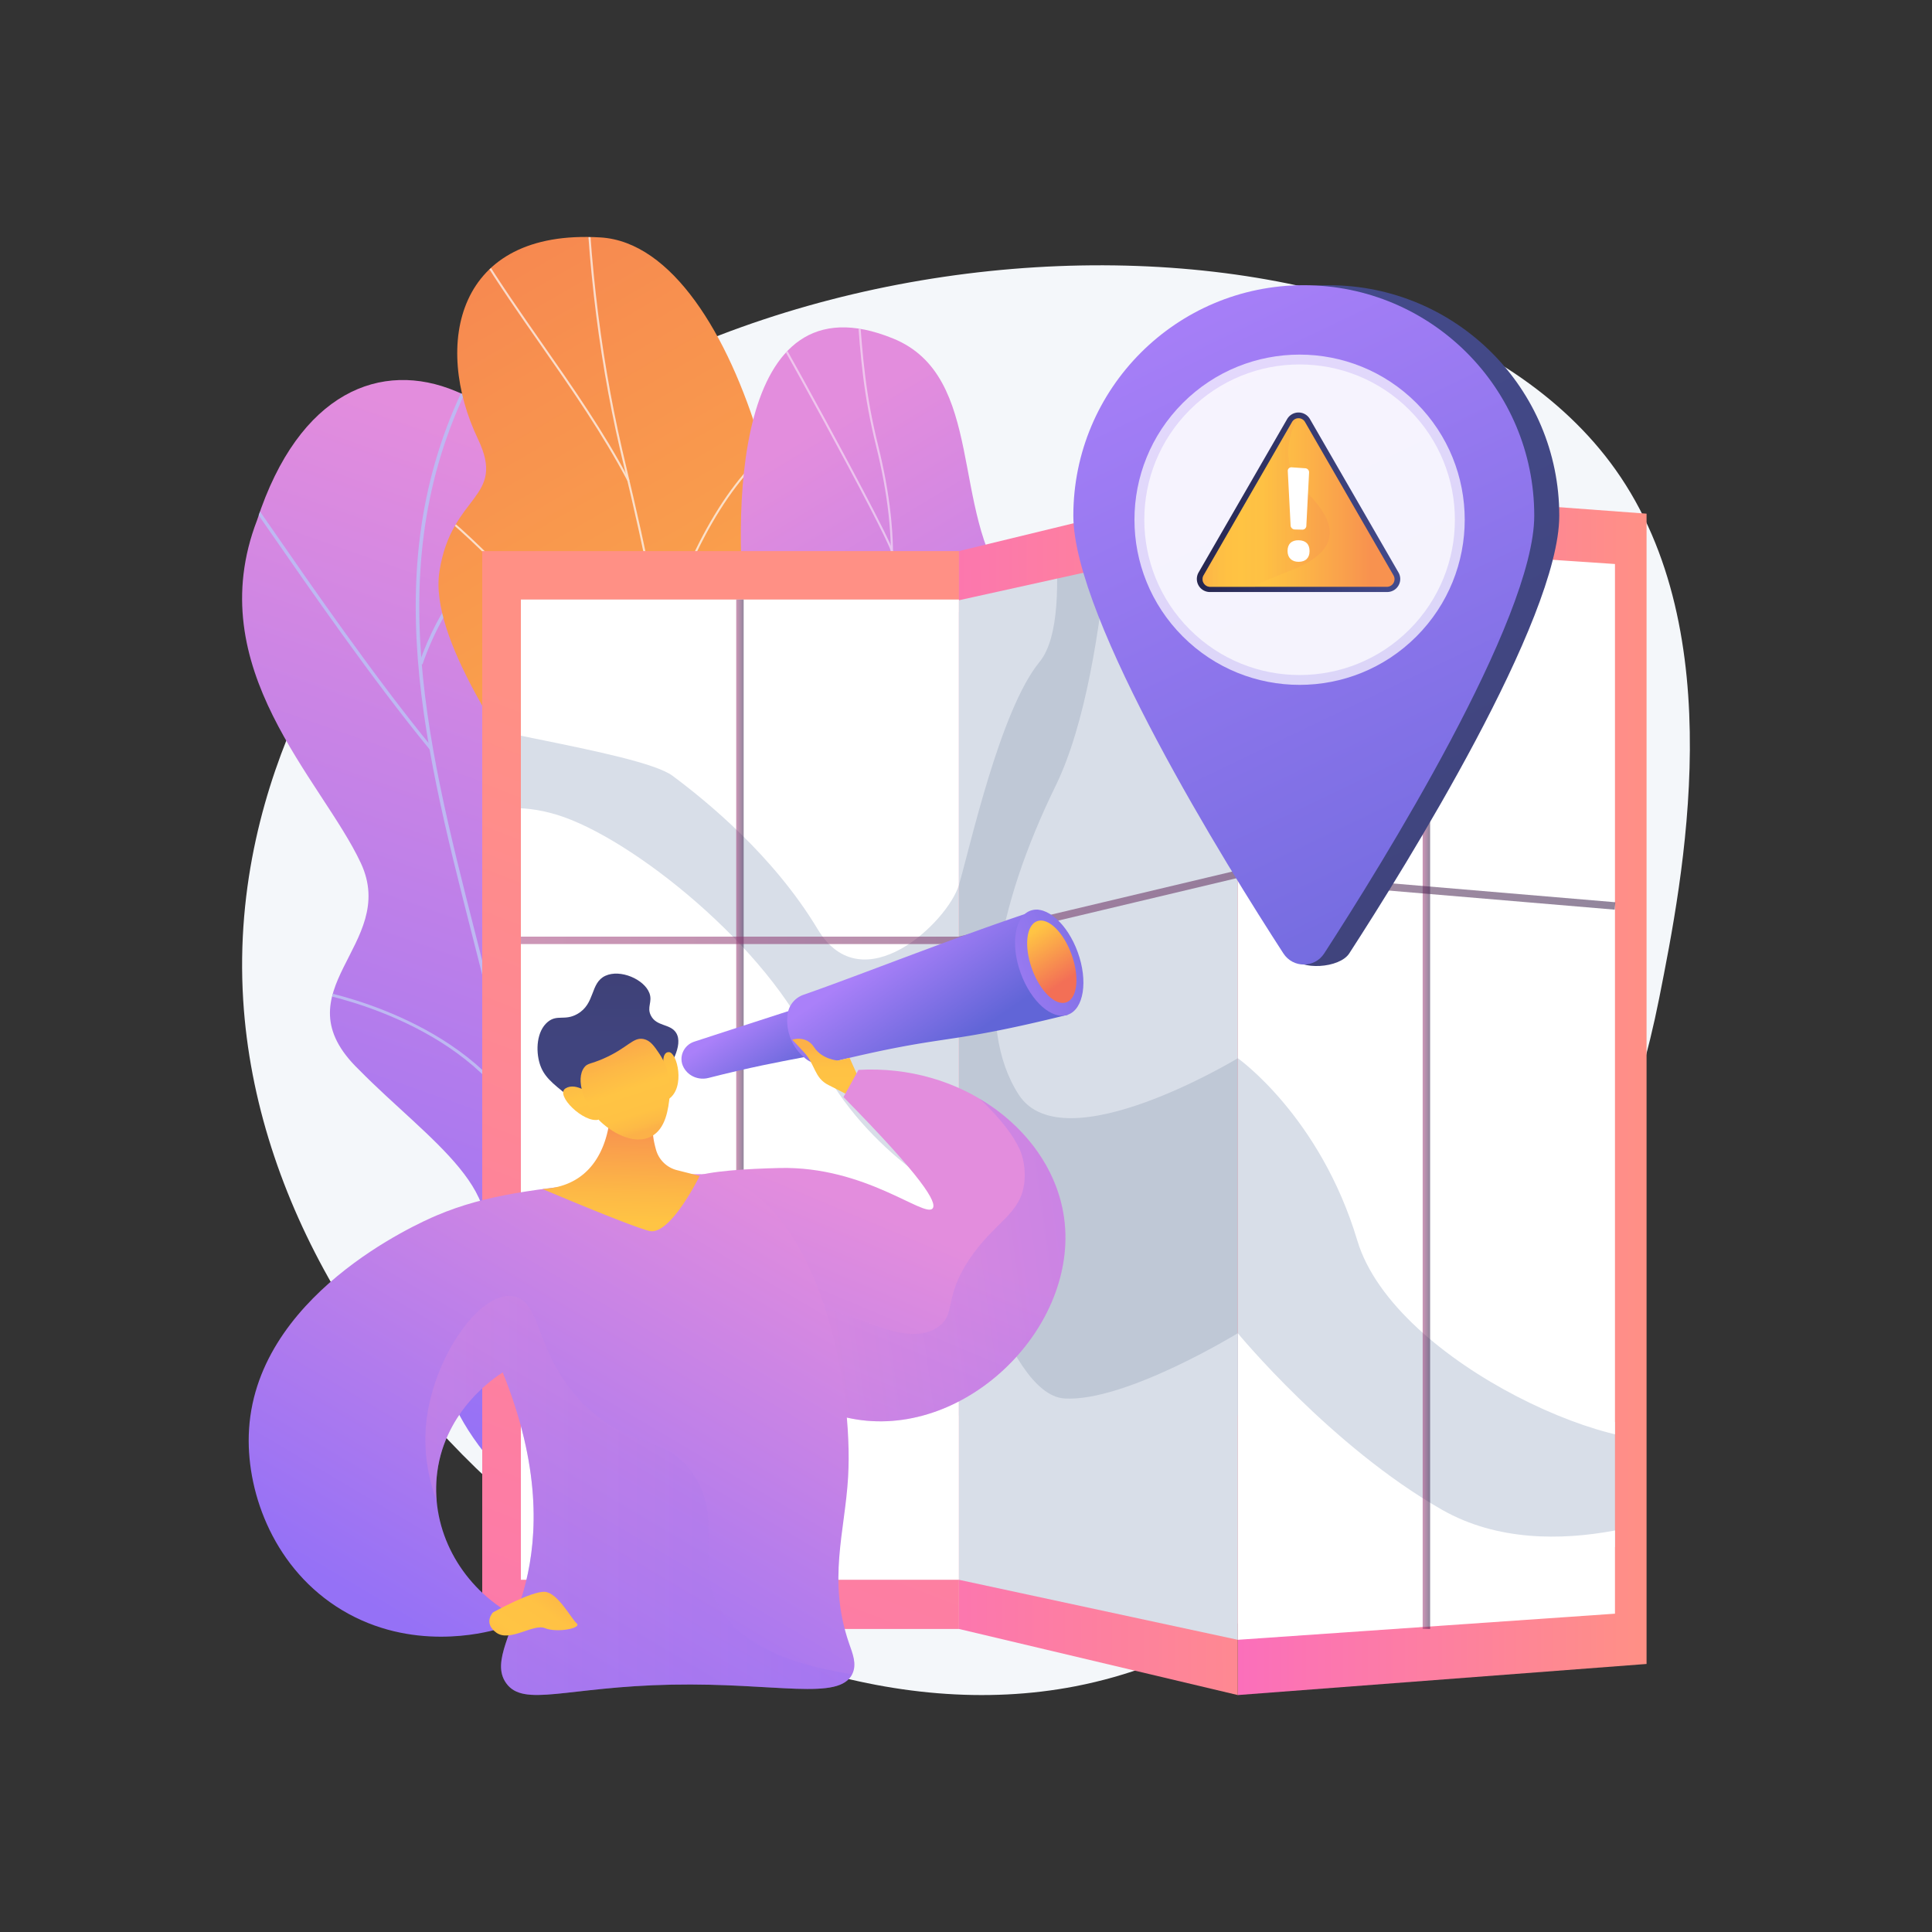 <svg xmlns="http://www.w3.org/2000/svg" xmlns:xlink="http://www.w3.org/1999/xlink" viewBox="0 0 3710 3710"><rect x="0" y="0" width="3710" height="3710" fill="#333333" stroke="none"/><defs><style>.cls-1{fill:url(#linear-gradient);}.cls-2{fill:url(#linear-gradient-2);}.cls-3{fill:url(#linear-gradient-3);}.cls-4{fill:none;}.cls-5{fill:#d8dee8;}.cls-6{isolation:isolate;}.cls-7{fill:#f4f7fa;}.cls-8{clip-path:url(#clip-path);}.cls-12,.cls-15,.cls-9{mix-blend-mode:soft-light;}.cls-10{fill:#beb8f2;}.cls-11{clip-path:url(#clip-path-2);}.cls-12,.cls-30{opacity:0.7;}.cls-13{fill:#fcfdfe;}.cls-14{clip-path:url(#clip-path-3);}.cls-15{opacity:0.5;}.cls-16{fill:url(#linear-gradient-7);}.cls-17{clip-path:url(#clip-path-4);}.cls-18,.cls-30{fill:#fff;}.cls-19{fill:url(#linear-gradient-8);}.cls-20{fill:url(#linear-gradient-9);}.cls-21{clip-path:url(#clip-path-5);}.cls-22{fill:url(#linear-gradient-10);}.cls-23{fill:#bfc8d6;}.cls-24{clip-path:url(#clip-path-6);}.cls-25,.cls-26,.cls-27{opacity:0.53;}.cls-25{fill:url(#linear-gradient-11);}.cls-26{fill:url(#linear-gradient-12);}.cls-27{fill:url(#linear-gradient-13);}.cls-28{fill:url(#linear-gradient-14);}.cls-29{fill:url(#linear-gradient-15);}.cls-31{fill:url(#linear-gradient-16);}.cls-32{fill:url(#linear-gradient-17);}.cls-33{fill:url(#linear-gradient-18);}.cls-34{fill:url(#linear-gradient-19);}.cls-35{fill:url(#linear-gradient-20);}.cls-36{fill:url(#linear-gradient-21);}.cls-37,.cls-39,.cls-48{mix-blend-mode:multiply;opacity:0.3;}.cls-37{fill:url(#linear-gradient-22);}.cls-38{fill:url(#linear-gradient-23);}.cls-39{fill:url(#linear-gradient-24);}.cls-40{fill:url(#linear-gradient-25);}.cls-41{fill:url(#linear-gradient-26);}.cls-42{fill:url(#linear-gradient-27);}.cls-43{fill:url(#linear-gradient-28);}.cls-44{fill:url(#linear-gradient-29);}.cls-45{fill:url(#linear-gradient-30);}.cls-46{fill:url(#linear-gradient-31);}.cls-47{fill:url(#linear-gradient-32);}.cls-48{fill:url(#linear-gradient-33);}</style><linearGradient id="linear-gradient" x1="1255" y1="946.22" x2="636.55" y2="2703.9" gradientUnits="userSpaceOnUse"><stop offset="0" stop-color="#e38ddd"/><stop offset="1" stop-color="#9571f6"/></linearGradient><linearGradient id="linear-gradient-2" x1="1743.45" y1="2334.15" x2="312.81" y2="-139.67" gradientUnits="userSpaceOnUse"><stop offset="0" stop-color="#ffc444"/><stop offset="1" stop-color="#f36f56"/></linearGradient><linearGradient id="linear-gradient-3" x1="1358.89" y1="948.32" x2="2102.75" y2="2172.9" xlink:href="#linear-gradient"/><clipPath id="clip-path"><path class="cls-1" d="M985.1,2852.76q170.79,2.84,342-.77c1.62,1.61,66.64-195.17-34.07-317.11-199.77-236.86-20-399.55,39.22-502.52,91.14-144,77.9-315.55-110.28-344.21-208.25-35.18-205.86-327.62-131.31-583.58,47.18-123.33-76-298-215.61-353.45-142.1-59.64-300.62,0-381.39,247.68-109.59,284.53,124.14,497.77,199.22,658.49,73.92,157.8-161.7,244.43-3.27,397.17,132.41,134.54,308,242.43,219.45,376C819,2562.22,819.54,2680.24,985.1,2852.76Z"/></clipPath><clipPath id="clip-path-2"><path class="cls-2" d="M1481.23,1911.22c23.24,36.82,46.49,64.47,70.87,99.38-180.59,32.13-348.79,96.21-531.83,129.12,66.83-230.24,154.93-345.44,22-589.57-62.41-114.56-219-322.07-198.36-453.27C867.34,947.4,973,958.61,917.79,843c-86.24-180.73-42.73-404.13,235.38-387.06,274.49,16.85,431.83,713.15,331.72,937.48C1438,1601.36,1359.84,1719,1481.23,1911.22Z"/></clipPath><clipPath id="clip-path-3"><path class="cls-3" d="M1435,1220.83c28.48,221.56-106.33,217.64-278.65,220.17,93.05,186.08,176.8,370.69,261.15,558.34,115.3-3.4,197.83-8,216-146.85,20.54-157.06,27.19-248.37,177.73-336.5s232.73-248.73,125.61-386.34c-112.74-144.82-43.46-406.74-221.64-479.54C1404.72,523.25,1405.32,990.12,1435,1220.83Z"/></clipPath><linearGradient id="linear-gradient-7" x1="-1661.88" y1="2091.63" x2="-876.91" y2="2091.63" gradientTransform="matrix(-1, 0, 0, 1, 1500, 0)" gradientUnits="userSpaceOnUse"><stop offset="0" stop-color="#ff9085"/><stop offset="1" stop-color="#fb6fbb"/></linearGradient><clipPath id="clip-path-4"><polygon class="cls-4" points="3101.21 3098.74 3101.21 1083.06 2376.92 1034.38 2376.92 3148.88 3101.21 3098.74"/></clipPath><linearGradient id="linear-gradient-8" x1="-29.04" y1="797.83" x2="595.24" y2="2195.91" gradientTransform="matrix(-1, 0, 0, 1, 1500, 0)" gradientUnits="userSpaceOnUse"><stop offset="0" stop-color="#fcb148"/><stop offset="0.05" stop-color="#fdba46"/><stop offset="0.14" stop-color="#ffc244"/><stop offset="0.32" stop-color="#ffc444"/><stop offset="0.48" stop-color="#fdb946"/><stop offset="0.78" stop-color="#f99c4d"/><stop offset="0.87" stop-color="#f8924f"/><stop offset="1" stop-color="#f8924f"/></linearGradient><linearGradient id="linear-gradient-9" x1="-91.81" y1="1557.29" x2="817.77" y2="3900.15" xlink:href="#linear-gradient-7"/><clipPath id="clip-path-5"><rect class="cls-5" x="479.81" y="1671.81" width="1882.15" height="841.27" transform="translate(3513.33 671.56) rotate(90)"/></clipPath><linearGradient id="linear-gradient-10" x1="-1096.31" y1="2090.3" x2="-102.38" y2="2096.32" xlink:href="#linear-gradient-7"/><clipPath id="clip-path-6"><polygon class="cls-4" points="2376.92 3148.88 2376.92 1034.38 1841.52 1152.65 1841.52 3033.67 2376.92 3148.88"/></clipPath><linearGradient id="linear-gradient-11" x1="71.97" y1="2139.72" x2="86.26" y2="2139.72" gradientTransform="matrix(-1, 0, 0, 1, 1500, 0)" gradientUnits="userSpaceOnUse"><stop offset="0" stop-color="#311944"/><stop offset="1" stop-color="#a03976"/></linearGradient><linearGradient id="linear-gradient-12" x1="-1246.2" y1="2093.4" x2="-1231.91" y2="2093.4" xlink:href="#linear-gradient-11"/><linearGradient id="linear-gradient-13" x1="-1601.81" y1="1742.09" x2="499.75" y2="1742.09" xlink:href="#linear-gradient-11"/><linearGradient id="linear-gradient-14" x1="-809.45" y1="502.94" x2="-1599.7" y2="2148.39" gradientTransform="matrix(-1, 0, 0, 1, 1500, 0)" gradientUnits="userSpaceOnUse"><stop offset="0" stop-color="#444b8c"/><stop offset="1" stop-color="#3e4177"/></linearGradient><linearGradient id="linear-gradient-15" x1="-767.59" y1="499.84" x2="-1558.77" y2="2147.23" gradientTransform="matrix(-1, 0, 0, 1, 1500, 0)" gradientUnits="userSpaceOnUse"><stop offset="0" stop-color="#aa80f9"/><stop offset="1" stop-color="#6165d7"/></linearGradient><linearGradient id="linear-gradient-16" x1="9.21" y1="3719.28" x2="-26.66" y2="3579.01" gradientTransform="translate(2677.54 5443.9) rotate(161.46)" xlink:href="#linear-gradient-15"/><linearGradient id="linear-gradient-17" x1="-261.57" y1="3718.79" x2="-316.44" y2="3504.2" gradientTransform="translate(2735.48 5407.06) rotate(160.17)" xlink:href="#linear-gradient-15"/><linearGradient id="linear-gradient-18" x1="-362.1" y1="3605.7" x2="-783.15" y2="3571.01" gradientTransform="translate(1485.72 5440.55) rotate(180)" xlink:href="#linear-gradient-15"/><linearGradient id="linear-gradient-19" x1="-519.01" y1="3657.93" x2="-544.54" y2="3547.86" gradientTransform="translate(1485.4 5438.77) rotate(180)" xlink:href="#linear-gradient-2"/><linearGradient id="linear-gradient-20" x1="1586.77" y1="2008.55" x2="1608.24" y2="2340.24" gradientTransform="matrix(1, 0, 0, 1, 0, 0)" xlink:href="#linear-gradient-8"/><linearGradient id="linear-gradient-21" x1="1778.58" y1="2476.98" x2="1217.73" y2="3424.45" gradientTransform="translate(-406.95 123.34) rotate(-7.86)" xlink:href="#linear-gradient"/><linearGradient id="linear-gradient-22" x1="1579.43" y1="2576.12" x2="2124.49" y2="2576.12" gradientTransform="translate(-406.95 123.34) rotate(-7.86)" xlink:href="#linear-gradient"/><linearGradient id="linear-gradient-23" x1="1466.59" y1="2251.6" x2="905.82" y2="3198.95" xlink:href="#linear-gradient"/><linearGradient id="linear-gradient-24" x1="816.88" y1="2871.64" x2="1636.38" y2="2871.64" xlink:href="#linear-gradient"/><linearGradient id="linear-gradient-25" x1="1068.97" y1="3048.52" x2="863.75" y2="3346.8" gradientTransform="matrix(1, 0, 0, 1, 0, 0)" xlink:href="#linear-gradient-8"/><linearGradient id="linear-gradient-26" x1="1187.49" y1="2454.05" x2="1197.03" y2="2119.97" gradientTransform="matrix(1, 0, 0, 1, 0, 0)" xlink:href="#linear-gradient-8"/><linearGradient id="linear-gradient-27" x1="1167.42" y1="2000.59" x2="1171.58" y2="1614.07" gradientUnits="userSpaceOnUse"><stop offset="0" stop-color="#40447e"/><stop offset="1" stop-color="#3c3b6b"/></linearGradient><linearGradient id="linear-gradient-28" x1="1142.28" y1="2202.68" x2="1050.13" y2="1922.41" gradientTransform="matrix(1, 0, 0, 1, 0, 0)" xlink:href="#linear-gradient-8"/><linearGradient id="linear-gradient-29" x1="1314.94" y1="2145.92" x2="1222.8" y2="1865.65" gradientTransform="matrix(1, 0, 0, 1, 0, 0)" xlink:href="#linear-gradient-8"/><linearGradient id="linear-gradient-30" x1="1232.22" y1="2174.61" x2="1148.56" y2="1920.14" gradientTransform="matrix(1, 0, 0, 1, 0, 0)" xlink:href="#linear-gradient-8"/><linearGradient id="linear-gradient-31" x1="2298.3" y1="964.5" x2="2688.89" y2="964.5" gradientUnits="userSpaceOnUse"><stop offset="0" stop-color="#26264f"/><stop offset="1" stop-color="#444b8c"/></linearGradient><linearGradient id="linear-gradient-32" x1="2309.25" y1="964.99" x2="2677.93" y2="964.99" gradientTransform="matrix(1, 0, 0, 1, 0, 0)" xlink:href="#linear-gradient-8"/><linearGradient id="linear-gradient-33" x1="2309.25" y1="965.14" x2="2553.51" y2="965.14" gradientTransform="matrix(1, 0, 0, 1, 0, 0)" xlink:href="#linear-gradient-8"/></defs><g class="cls-6"><g id="Illustration"><path class="cls-7" d="M741.71,1090.73C1322.64,372.31,2698,332.16,3102.36,902c222.82,314,129.71,783.29,83.77,1014.85-84.55,426.14-293,700.48-338.55,758.67-110.46,141.21-378.76,484.19-782.44,562.59C1375.38,3372,514.72,2690,467,1920.47,439.54,1476.83,691.49,1152.84,741.71,1090.73Z"/><path class="cls-1" d="M985.1,2852.76q170.79,2.84,342-.77c1.62,1.61,66.64-195.17-34.07-317.11-199.77-236.86-20-399.55,39.22-502.52,91.14-144,77.9-315.55-110.28-344.21-208.25-35.18-205.86-327.62-131.31-583.58,47.18-123.33-76-298-215.61-353.45-142.1-59.64-300.62,0-381.39,247.68-109.59,284.53,124.14,497.77,199.22,658.49,73.92,157.8-161.7,244.43-3.27,397.17,132.41,134.54,308,242.43,219.45,376C819,2562.22,819.54,2680.24,985.1,2852.76Z"/><g class="cls-8"><g class="cls-9"><path class="cls-10" d="M1138.76,2886.29c.28-1.79-47-441.48-173.55-880.7-16.07-70.44-34.27-141.8-51.87-210.8C815.3,1410.49,722.71,1047.5,928,686.7l-6.15-2.64C715.6,1046.55,808.43,1410.44,906.7,1795.7c17.6,69,35.79,140.3,51.88,210.81,127.19,441.61,173.46,876.32,173.43,879Z"/><path class="cls-10" d="M824.93,1439l5.53-3c-108.62-132.34-236.22-316.73-304.78-415.79C470.19,940,469.9,940,466.41,940l.13,2.83-1.91,2.2c3.24,2.73,26.18,35.87,55.22,77.83C588.45,1121.94,716.15,1306.46,824.93,1439Z"/><path class="cls-10" d="M811.31,1275.77c44.1-127.61,121.2-205,178.11-247.43,62-46.22,116.79-63.83,123.24-63.89l-.16-2.2,2.77-2.59c-1.55-1.17-3.52-1-6.63-.38-44.46,9.38-226.31,90.26-303.85,314.67Z"/><path class="cls-10" d="M1030.31,2290.74l6.79.27c-.83-267.67,248.34-482.68,355.51-562.7,5.75-4.3,7.61-5.7,8.32-6.46l-5.44-3.62,2.72,1.81-2.7-1.82c-.53.53-3.79,3-7.56,5.78-77.29,57.71-144.32,120.34-199.24,186.17C1083.22,2036.62,1029.93,2164.66,1030.31,2290.74Z"/><path class="cls-10" d="M610.73,1907.8l.16-2.78-1.44,2.47-1.92-3.06,2.88-2.27h0c4.65.22,285,52.41,393.79,250.67L998.1,2155C890.39,1958.7,613.42,1908.11,610.73,1907.8Zm.17-2.81,1.44-2.49Z"/><path class="cls-10" d="M1129.82,2814.28c5.11-53.58,40.83-141.19,181.94-254.32,8-6.42,8-6.42,8-7.9l-6.79-.13,3.4.07-2.88-1.58c-.48.51-3.28,2.76-6.51,5.35-142.56,114.29-178.68,203.26-183.89,257.78Z"/><path class="cls-10" d="M1108.76,2709.23l6.69-.66c-19.85-99.61-169.87-191.3-257.52-237.08-2.78-1.45-4.57-2.38-5.21-2.76l-3.77,4.54c.68.41,2.6,1.42,5.59,3C941.16,2521.5,1089.37,2611.93,1108.76,2709.23Z"/></g></g><path class="cls-2" d="M1481.23,1911.22c23.24,36.82,46.49,64.47,70.87,99.38-180.59,32.13-348.79,96.21-531.83,129.12,66.83-230.24,154.93-345.44,22-589.57-62.41-114.56-219-322.07-198.36-453.27C867.34,947.4,973,958.61,917.79,843c-86.24-180.73-42.73-404.13,235.38-387.06,274.49,16.85,431.83,713.15,331.72,937.48C1438,1601.36,1359.84,1719,1481.23,1911.22Z"/><g class="cls-11"><g class="cls-12"><path class="cls-13" d="M1268.14,2056.49l3.95-.13c-2.19-67.6.92-136.21,3.93-202.55l1.13-25.21c2.35-53.37,3.5-101.15,4.52-143.3.57-23.62,1.11-46.06,1.81-67.75,2.14-66.36,3.77-112.79,4.58-135.88l.52-15.24c5.82-182-53.22-431.37-84.94-565.35-3.43-14.5-6.5-27.47-9.07-38.62-44.19-191.66-67.23-396.38-68.46-608.46l-4,0c1.24,212.38,24.3,417.39,68.57,609.33,2.57,11.16,5.64,24.13,9.07,38.64,31.68,133.81,90.64,382.87,84.84,564.31l-.53,15.24c-.8,23.08-2.43,69.52-4.57,135.89-.7,21.69-1.24,44.15-1.81,67.77-1,42.14-2.17,89.9-4.52,143.23l-1.13,25.2C1269.06,1920.05,1266,1988.73,1268.14,2056.49Z"/><path class="cls-13" d="M1281.57,1720.18l4-.07c-1.88-120.43-52.6-261.14-146.68-406.91-78.37-121.41-184.78-242.06-292-331l-2.52,3C1052.11,1157.65,1277.54,1461.18,1281.57,1720.18Z"/><path class="cls-13" d="M1205.39,924.34l3.5-1.84c-48.5-92.16-108.92-178.72-167.36-262.43C1001.54,602.78,960.19,543.54,923,483l-3.37,2.07c37.25,60.64,78.64,119.93,118.66,177.26C1096.66,746,1157,832.4,1205.39,924.34Z"/><path class="cls-13" d="M1274.14,1254c23.08-142.92,118.79-323.81,204.81-387.11l-2.34-3.19c-86.72,63.81-183.16,245.9-206.38,389.67Z"/></g></g><path class="cls-3" d="M1435,1220.83c28.48,221.56-106.33,217.64-278.65,220.17,93.05,186.08,176.8,370.69,261.15,558.34,115.3-3.4,197.83-8,216-146.85,20.54-157.06,27.19-248.37,177.73-336.5s232.73-248.73,125.61-386.34c-112.74-144.82-43.46-406.74-221.64-479.54C1404.72,523.25,1405.32,990.12,1435,1220.83Z"/><g class="cls-14"><g class="cls-15"><path class="cls-13" d="M1347.08,1746.07c133.89-132.48,241.77-246.59,310.52-407.33,65.81-153.83,74.39-298.34,28.68-483.19-23.68-95.78-29.82-167.08-36.48-264.93l-4,.26c6.68,98.06,12.83,169.52,36.59,265.61,45.48,184,37,327.72-28.47,480.7-68.48,160.07-176.09,273.9-309.67,406.07Z"/><path class="cls-13" d="M1637.48,1934.22l2.09-3.35c-52.6-32.81-105.18-56.14-160.74-71.33-28.43-7.77-55.7-10.31-87.91-11.72l-.17,4c31.94,1.4,59,3.91,87,11.59C1533,1878.44,1585.21,1901.62,1637.48,1934.22Z"/><path class="cls-13" d="M1610,1434.17c100.9-100.22,246.38-165.7,409.62-184.38l-.45-3.93c-164.12,18.78-310.43,84.66-412,185.51Z"/><path class="cls-13" d="M1711.32,1060.21l3.86-.83c-4.42-20.71-100.38-198.36-129.69-252.31-60.64-111.64-127.39-231-134.15-237.6l-2.75,2.84C1454.2,577.76,1515.3,686.13,1582,809,1642.28,919.9,1707.89,1044.17,1711.32,1060.21Z"/></g></g><polygon class="cls-16" points="2376.92 3255 3161.88 3195.29 3161.88 986.39 2376.92 928.26 2376.92 3255"/><polygon class="cls-5" points="3085.84 1791.87 3085.84 2730.6 3101.21 2730.6 3101.21 2970.85 2376.92 2970.85 2376.92 1791.87 3085.84 1791.87"/><g class="cls-17"><path class="cls-18" d="M2142,767.27s-.77,508.15-114.72,741.41-156.82,460.37-71.07,593.34,420.74-69.93,420.74-69.93,158.06,111.52,229.51,350.14,535.92,437.47,636,370.2S3299.56,884.3,3299.56,884.3Z"/><path class="cls-18" d="M3263.83,2889.37s-281.45,131.24-494.43,10-392.48-339.22-392.48-339.22-216.61,132.73-333,125.31-202.43-380.74-202.43-380.74-192.6-95.72-278.35-289.93-349-405.72-493.05-450-228.66,38.41-228.66,38.41L877.19,3296l2224,116.46Z"/><path class="cls-19" d="M1996.33,830.47s75.89,348.18,0,440.47-133.7,356.42-154.81,428-185.46,228.25-271.21,85.6-214.37-246.7-278.68-294.71-471.61-97.32-493-133.4-35.73-445.53-35.73-445.53Z"/></g><rect class="cls-20" x="926.02" y="1058.25" width="915.49" height="2069.83"/><rect class="cls-5" x="479.81" y="1671.81" width="1882.15" height="841.27" transform="translate(3513.33 671.56) rotate(90)"/><g class="cls-21"><path class="cls-18" d="M2142,767.27s-.77,508.15-114.72,741.41-156.82,460.37-71.07,593.34,420.74-69.93,420.74-69.93,158.06,111.52,229.51,350.14,535.92,437.47,636,370.2S3299.56,884.3,3299.56,884.3Z"/><path class="cls-18" d="M3263.83,2889.37s-281.45,131.24-494.43,10-392.48-339.22-392.48-339.22-216.61,132.73-333,125.31-202.43-380.74-202.43-380.74-192.6-95.72-278.35-289.93-349-405.72-493.05-450-228.66,38.41-228.66,38.41L877.19,3296l2224,116.46Z"/><path class="cls-18" d="M1996.33,830.47s75.89,348.18,0,440.47-133.7,356.42-154.81,428-185.46,228.25-271.21,85.6-214.37-246.7-278.68-294.71-471.61-97.32-493-133.4-35.73-445.53-35.73-445.53Z"/></g><polygon class="cls-22" points="1841.52 3128.08 2376.92 3255 2376.92 928.26 1841.52 1058.25 1841.52 3128.08"/><polygon class="cls-23" points="1841.52 2718.21 1841.52 1175.54 2030.04 1111.01 2123.55 1090.35 2139.68 1088.45 2139.68 2029.65 2376.92 2029.65 2376.92 2718.21 1841.52 2718.21"/><g class="cls-24"><path class="cls-5" d="M2142,767.27s-.77,508.15-114.72,741.41-156.82,460.37-71.07,593.34,420.74-69.93,420.74-69.93,158.06,111.52,229.51,350.14,535.92,437.47,636,370.2S3299.56,884.3,3299.56,884.3Z"/><path class="cls-5" d="M3263.83,2889.37s-281.45,131.24-494.43,10-392.48-339.22-392.48-339.22-216.61,132.73-333,125.31-202.43-380.74-202.43-380.74-192.6-95.72-278.35-289.93-349-405.72-493.05-450-228.66,38.41-228.66,38.41L877.19,3296l2224,116.46Z"/><path class="cls-5" d="M1996.33,830.47s75.89,348.18,0,440.47-133.7,356.42-154.81,428-185.46,228.25-271.21,85.6-214.37-246.7-278.68-294.71-471.61-97.32-493-133.4-35.73-445.53-35.73-445.53Z"/></g><rect class="cls-25" x="1413.74" y="1151.37" width="14.29" height="1976.71"/><rect class="cls-26" x="2731.92" y="1058.72" width="14.29" height="2069.35"/><polygon class="cls-27" points="1000.25 1812.89 1842.36 1812.89 1843.17 1812.7 2377.45 1685.71 3100.61 1746.79 3101.81 1732.55 2376.38 1671.28 2375.26 1671.55 1840.68 1798.6 1000.25 1798.6 1000.25 1812.89"/><path class="cls-28" d="M2109.16,990.2c0,199.61,261,678.87,369.25,846,18.4,28.41,94.07,23.13,112.47-5.28,108.22-167.08,403.38-641.06,403.38-840.67,0-244.41-198.14-442.54-442.55-442.54S2109.16,745.79,2109.16,990.2Z"/><path class="cls-29" d="M2061.12,990.2c0,199.61,295.16,673.59,403.38,840.67,18.39,28.41,59.94,28.41,78.33,0,108.23-167.08,403.38-641.06,403.38-840.67,0-244.41-198.13-442.54-442.54-442.54S2061.12,745.79,2061.12,990.2Z"/><circle class="cls-30" cx="2495.6" cy="998.04" r="317.1" transform="translate(25.22 2056.98) rotate(-45)"/><circle class="cls-30" cx="2495.6" cy="998.05" r="298.21" transform="translate(25.22 2056.98) rotate(-45)"/><path class="cls-31" d="M1734.22,1987.46s-3.39-74.71-18.61-109.33c-52.68,14.64-303.37,96.34-382.62,122.23-20.44,6.68-30.59,30.27-20.33,49.16.1.2.21.4.32.59l.32.58c9.31,16.31,28.74,23.94,47,19.31C1523.05,2028.6,1560.8,2032.73,1734.22,1987.46Z"/><path class="cls-32" d="M2050.79,1948.54s-28.14-138.49-57.61-201.62c-146.9,47.91-346.78,127.45-450.29,163.38a46,46,0,0,0-30.6,38.27,93.62,93.62,0,0,0,35,84.6,46,46,0,0,0,39.8,8.8C1830,1982.24,1800.45,2010.46,2050.79,1948.54Z"/><ellipse class="cls-33" cx="2014.78" cy="1848.66" rx="58.35" ry="106.18" transform="translate(-507.62 793.03) rotate(-19.83)"/><ellipse class="cls-34" cx="2019.72" cy="1846.87" rx="40.47" ry="82.85" transform="translate(-506.73 794.6) rotate(-19.83)"/><path class="cls-35" d="M1647.44,2112.86s-28.71-15.46-56.44-29.22-25-39.33-47.28-63.21l-22.3-23.89s26.42-9.33,41.84,14.43,46,25.61,46,25.61l22.14-5.25,25,55.53Z"/><path class="cls-36" d="M1648.47,2054.49c195.26-11.08,359.61,112.06,391.67,265.64,43.2,206.92-162.4,427.86-376.54,408-191.63-17.74-381.41-235.39-335.5-467,33.38-12.88,109.79-16.79,168.85-18.22,165.16-4,278.36,96.59,293.94,77.61,9.09-11.08-18.53-58.76-171.2-213.84Z"/><path class="cls-37" d="M2040.14,2320.13c-17.81-85.32-76.47-161.23-158.56-210,40.7,38.58,64.23,70.51,76.47,97,5.77,12.5,12.15,36.35,8.79,64.58-7.27,61.26-58.56,75.19-106.45,148-49.4,75.1-23.6,104.05-59.33,128.63-74.65,51.35-201.31-65.33-253.68-22.81-20.58,16.71-31.4,59.42,4,169.39,35.16,18,73.08,29.58,112.23,33.2C1877.74,2748,2083.34,2527.05,2040.14,2320.13Z"/><path class="cls-38" d="M967.54,3091q-5.84,18.72-11.68,37.44c-27.08,7.54-166.08,43.28-299.08-36.59-128.54-77.19-182.43-220.94-179.07-335.88,7.8-266.91,325.13-406.86,360.84-422,95.85-40.65,191.44-50.67,346.1-66.89,116.93-12.25,175.39-18.38,211.88-4.06,178.44,70,242.31,394.94,232.09,573.39-6,104.78-39.81,198.46,1.76,319.08,6.84,19.84,15.5,39.78,6.37,58.86-25.16,52.56-146.13,16.73-346.81,20.68-202.25,4-284.66,44.42-318.17-3.18-29-41.22,14.58-97.38,38.18-194.08,21.85-89.52,28.48-221.54-44.54-402.49-14.25,9-109.75,71.58-125.68,190.9C826.1,2928.26,876.11,3031.7,967.54,3091Z"/><path class="cls-39" d="M1375.85,3075.91c-38.9-84.14,14.82-166.35-49.32-251.36-52-68.88-106.38-40.28-190.9-114.54-111.38-97.86-91.66-213.21-151.13-221.13-64.11-8.54-151.08,117-165.45,238.63-7.46,63.2,5.61,117.43,19.52,155.12a253.84,253.84,0,0,1,1.16-56.49c15.93-119.32,111.43-181.89,125.68-190.9,73,181,66.39,313,44.54,402.49-23.6,96.7-67.19,152.86-38.18,194.08,33.51,47.6,115.92,7.16,318.17,3.18,199.76-3.93,320.52,31.54,346.44-20C1469.08,3188.84,1401.86,3132.17,1375.85,3075.91Z"/><path class="cls-40" d="M946.68,3096.29s75.23-41.88,100-39.47,49.91,50.9,60.68,60.45-38.27,18.6-60.68,9.3-67.54,27.41-93.51,8.67S946.68,3096.29,946.68,3096.29Z"/><path class="cls-41" d="M1172.37,2121s7,154.74-130.45,162.27c0,0,164.33,69.85,204.59,80.44s97-105.62,97-105.62L1299.82,2247a55.89,55.89,0,0,1-40-38.88c-4.61-16.26-8.23-35.65-5.07-50.15C1261.31,2127.76,1172.37,2121,1172.37,2121Z"/><path class="cls-42" d="M1272,2070.57c13.77-21.12,41.34-63.37,26.32-87.28-11.24-17.89-37.6-11.64-48.49-33.25-8.19-16.28,3.62-26-2.77-43-10.06-26.6-56-46.42-84.51-33.25-29.75,13.76-18.91,53.59-54,73.43-24.14,13.64-38.65.1-56.8,15.24-21.31,17.77-23.23,54.73-15.24,80.35,7.47,23.92,23.21,36.74,53.65,60.84,40.33,31.91,60.49,47.87,86.36,47C1220.56,2149.33,1249.87,2104.42,1272,2070.57Z"/><path class="cls-43" d="M1137.11,2103.75s-30.08-26.65-51.06-13.8,35.09,67.36,63.41,60.17Z"/><path class="cls-44" d="M1284.34,2020.36c-16.1-.25-9.49,34.58-9.49,34.58l9.49,55.36C1316.44,2088.06,1300.44,2020.6,1284.34,2020.36Z"/><path class="cls-45" d="M1266.41,2023.85c22.31,33.22,20.88,69.27,19.61,80.82-2.56,23.2-6.94,63-35.84,77.87-34.38,17.69-79.14-10-100.72-32.42-27.58-28.64-45.08-77.33-27.51-100.43,6.45-8.49,11.77-5.82,37.19-17,46.8-20.53,56.34-41.69,76.78-37.43C1249.07,1998,1256.55,2009.16,1266.41,2023.85Z"/><path class="cls-46" d="M2323.57,1136.87a25.08,25.08,0,0,1-21.89-37.67l170-294.46a25.28,25.28,0,0,1,43.78,0l170,294.5a25,25,0,0,1-21.89,37.6Z"/><path class="cls-47" d="M2676,1119.39a14.63,14.63,0,0,1-12.4,7.47H2323.56a14.72,14.72,0,0,1-12.39-21.95l170-294.57a14.35,14.35,0,0,1,9.65-6.93,13.85,13.85,0,0,1,2.74-.29,14.32,14.32,0,0,1,12.4,7.15l170,294.65A14.64,14.64,0,0,1,2676,1119.39Z"/><path class="cls-48" d="M2485.64,1092.46c-36.38,15.1-60.88,23.28-76.18,34.4h-85.9a14.72,14.72,0,0,1-12.39-21.95l170-294.57a14.35,14.35,0,0,1,9.65-6.93c-14.91,29.41-35.44,90.34,15.47,139.23C2576.21,1009.75,2567.75,1058.38,2485.64,1092.46Z"/><path class="cls-18" d="M2500.91,1017.1l-14.82-.36a8.21,8.21,0,0,1-7.76-7.78l-5.42-104.39a6.73,6.73,0,0,1,2.14-5.38,7.07,7.07,0,0,1,5.65-1.78l25.52,1.78a7.78,7.78,0,0,1,7.6,8.17l-5.28,102.48A7.56,7.56,0,0,1,2500.91,1017.1Z"/><path class="cls-18" d="M2478.05,1042.6c3.69-3.54,8.9-5.25,15.59-5.14q10.35.16,15.72,5.45t5.35,15.4q0,9.76-5.47,15.13t-15.6,5.38q-9.91,0-15.53-5.57t-5.63-15.28Q2472.48,1047.92,2478.05,1042.6Z"/></g></g></svg>